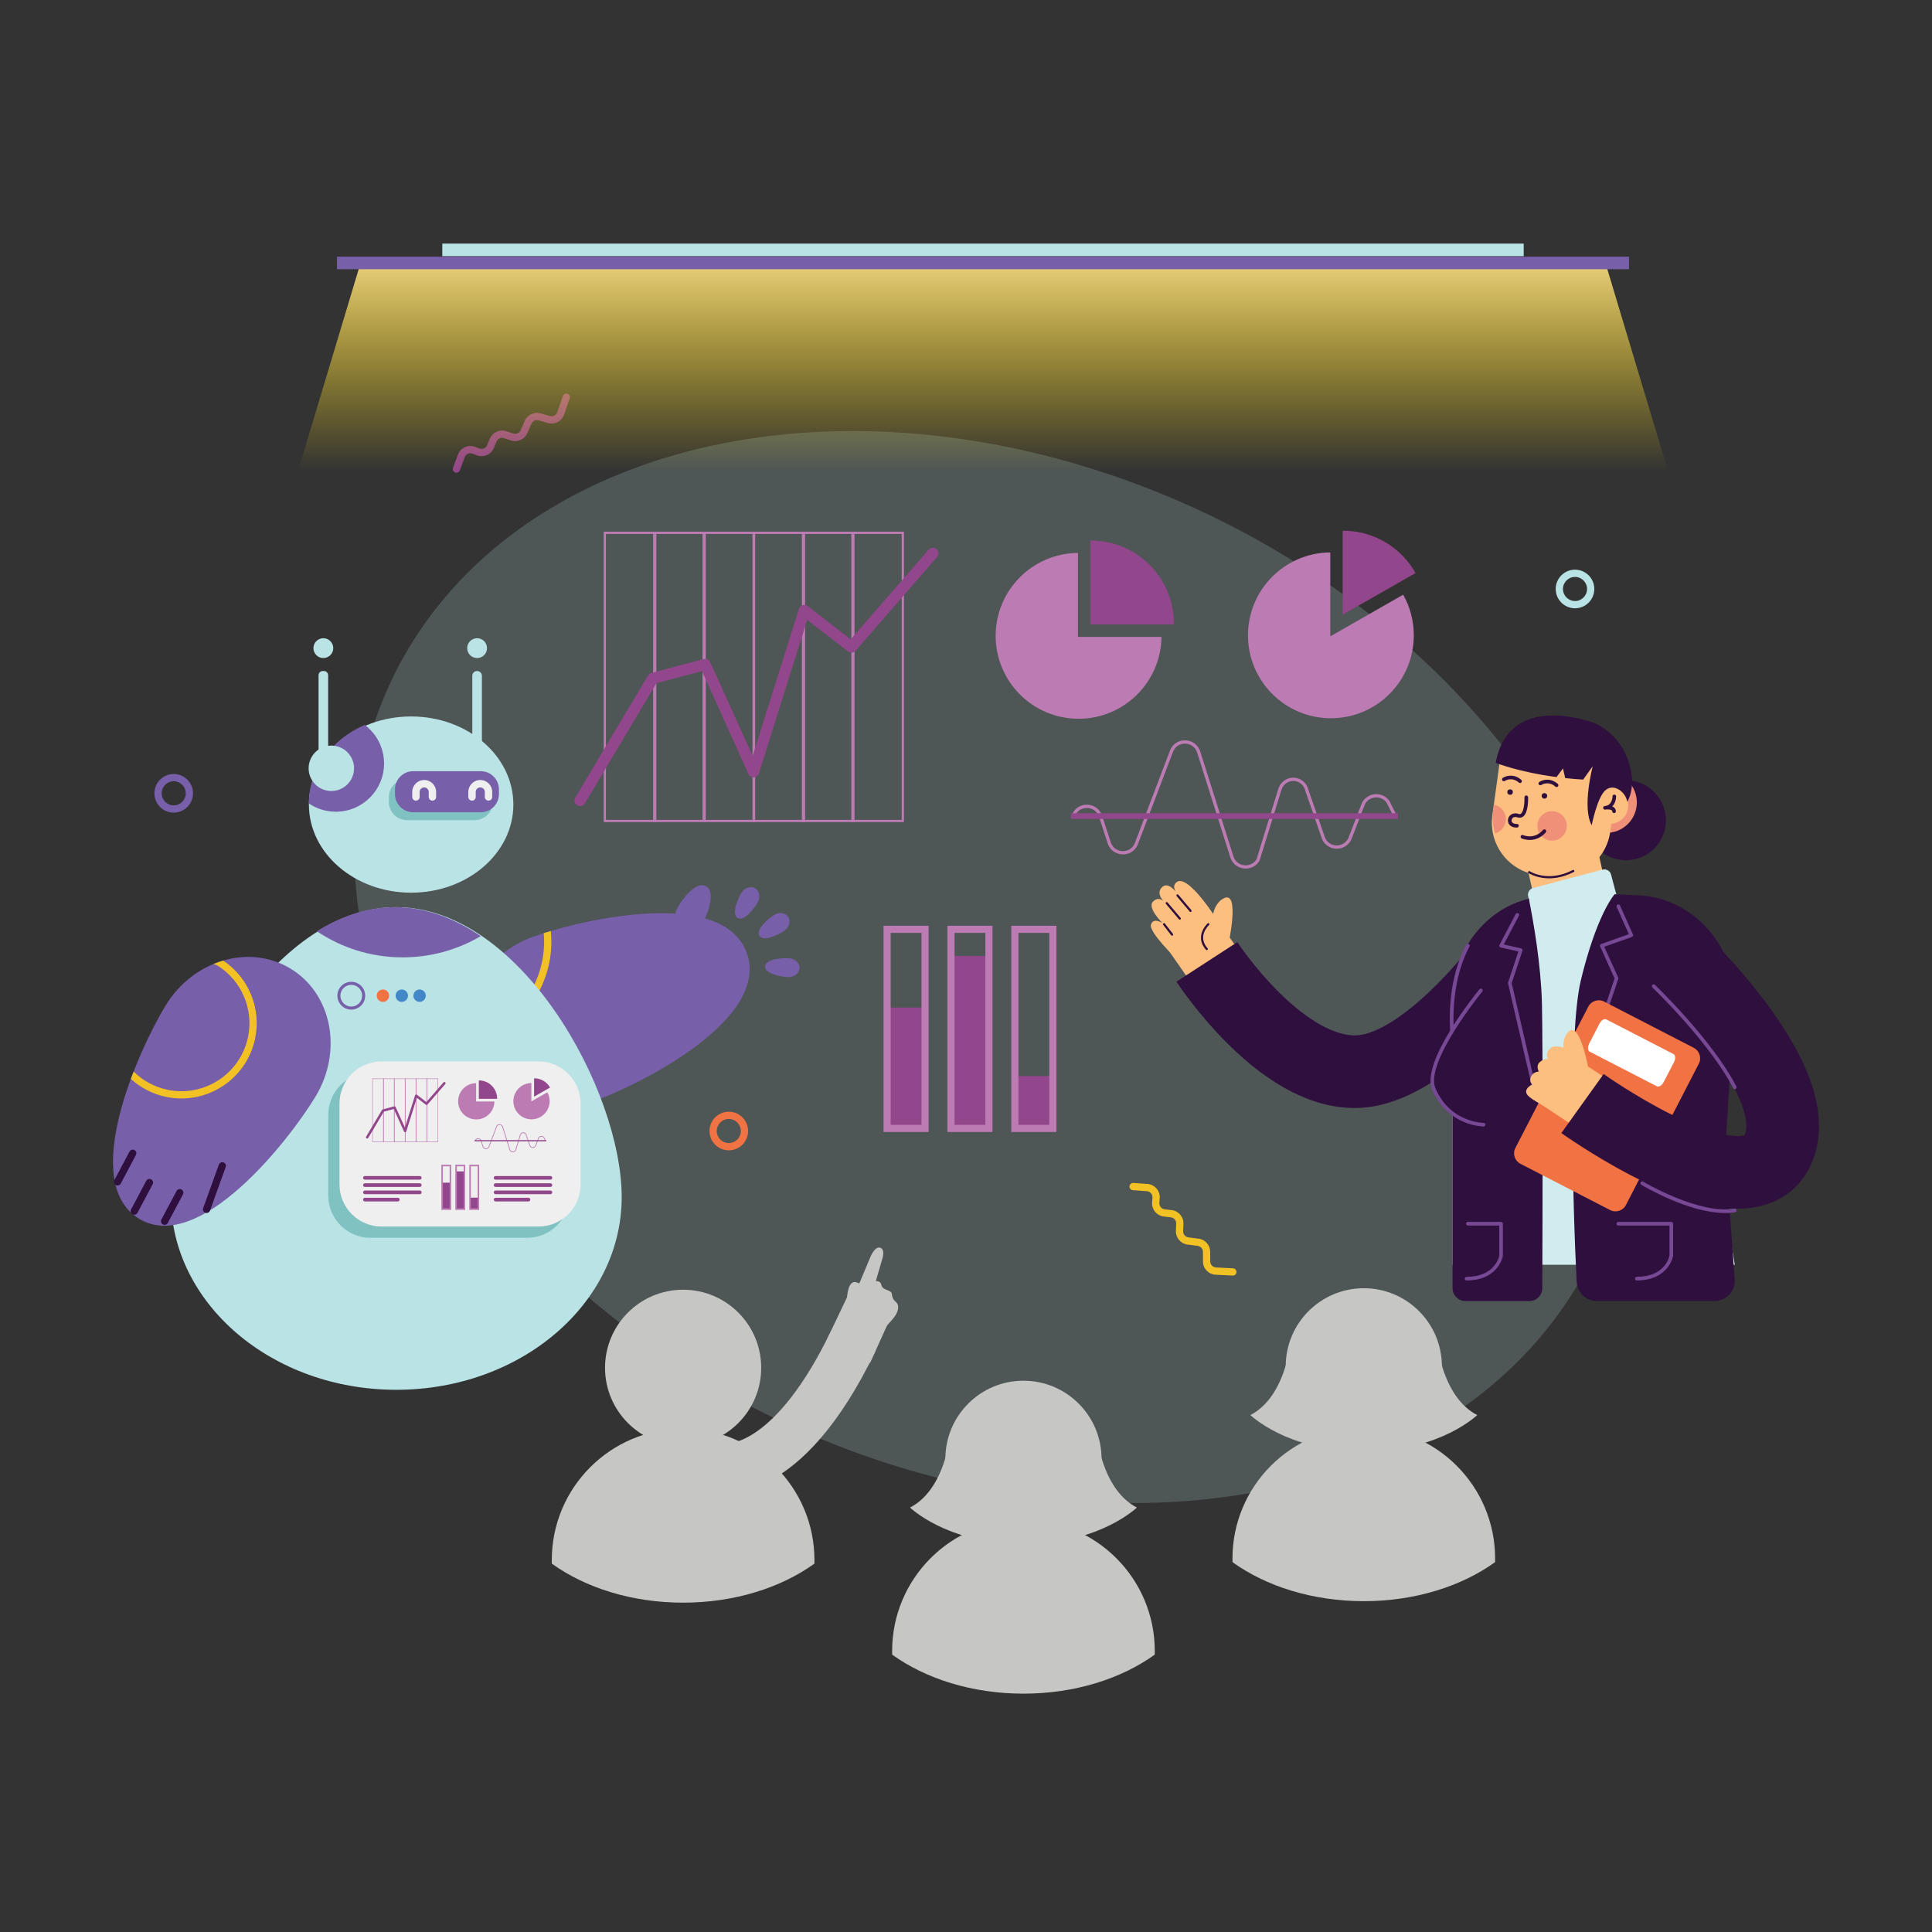 <?xml version="1.0" encoding="utf-8"?>
<svg xmlns="http://www.w3.org/2000/svg" enable-background="new 0 0 3000 3000" viewBox="0 0 3000 3000">
  <rect x="0" y="0" width="3000" height="3000" fill="#333333" stroke="none"/>
  <ellipse cx="1541.63" cy="1501.61" fill="#bae3e5" opacity=".2" rx="778.26" ry="1034.48" transform="rotate(-64.355 1541.674 1501.605)"/>
  <path d="M1758.69,1836.91c0.4-0.06,0.81-0.08,1.24-0.05l21.74,1.57c11.37,0.82,19.95,10.74,19.13,22.11l-0.53,7.31&#xD;&#xA;		c-0.36,5.06,3.3,9.46,8.34,10.02l10.67,1.19c10.75,1.19,18.83,10.6,18.37,21.41l-0.47,11.22c-0.2,4.84,3.41,9.11,8.21,9.72&#xD;&#xA;		l15.72,1.99c10.26,1.3,18.03,10.07,18.08,20.41l0.07,14.96c0.02,4.99,3.94,9.09,8.92,9.34l26.48,1.34c3.11,0.16,5.5,2.81,5.34,5.91&#xD;&#xA;		c-0.16,3.11-2.8,5.5-5.91,5.34l-26.48-1.34c-10.95-0.56-19.57-9.58-19.63-20.55l-0.07-14.96c-0.02-4.7-3.56-8.69-8.22-9.28&#xD;&#xA;		l-15.72-1.99c-10.57-1.34-18.5-10.73-18.06-21.37l0.47-11.22c0.2-4.92-3.46-9.19-8.36-9.74l-10.67-1.19&#xD;&#xA;		c-11.08-1.23-19.14-10.91-18.34-22.03l0.53-7.31c0.37-5.17-3.53-9.68-8.7-10.05l-21.74-1.57c-3.1-0.22-5.44-2.92-5.22-6.03&#xD;&#xA;		C1754.1,1839.4,1756.14,1837.29,1758.69,1836.91z" fill="#f2c225"/>
  <path d="M269.73,1261.84c-16.53,0-29.98-13.45-29.98-29.98c0-16.53,13.45-29.98,29.98-29.98&#xD;&#xA;		c16.53,0,29.98,13.45,29.98,29.98C299.71,1248.39,286.26,1261.84,269.73,1261.84z M269.73,1213.14c-10.32,0-18.71,8.39-18.71,18.71&#xD;&#xA;		c0,10.32,8.39,18.71,18.71,18.71c10.32,0,18.71-8.39,18.71-18.71C288.44,1221.54,280.05,1213.14,269.73,1213.14z" fill="#775fa9"/>
  <path d="M2445.67,944.55c-16.53,0-29.98-13.45-29.98-29.98c0-16.53,13.45-29.98,29.98-29.98s29.98,13.45,29.98,29.98&#xD;&#xA;		C2475.65,931.1,2462.2,944.55,2445.67,944.55z M2445.67,895.85c-10.32,0-18.71,8.39-18.71,18.71c0,10.32,8.39,18.71,18.71,18.71&#xD;&#xA;		c10.32,0,18.71-8.39,18.71-18.71C2464.38,904.25,2455.99,895.85,2445.67,895.85z" fill="#bae3e5"/>
  <path d="M703.14,727.66c0.06-0.4,0.15-0.8,0.3-1.2l7.59-20.43c3.97-10.69,15.89-16.15,26.58-12.18l6.87,2.55&#xD;&#xA;		c4.75,1.76,10-0.52,11.95-5.2l4.12-9.92c4.16-9.99,15.44-15.11,25.7-11.65l10.64,3.59c4.59,1.55,9.7-0.72,11.63-5.17l6.31-14.54&#xD;&#xA;		c4.12-9.48,14.71-14.49,24.65-11.65l14.38,4.12c4.79,1.37,9.83-1.24,11.47-5.95l8.7-25.05c1.02-2.94,4.23-4.5,7.17-3.48&#xD;&#xA;		c2.94,1.02,4.5,4.23,3.47,7.17l-8.7,25.05c-3.6,10.36-14.68,16.11-25.22,13.09l-14.38-4.12c-4.52-1.29-9.34,0.98-11.21,5.3&#xD;&#xA;		l-6.31,14.54c-4.24,9.78-15.48,14.76-25.57,11.36l-10.64-3.59c-4.66-1.57-9.8,0.75-11.68,5.3l-4.12,9.92&#xD;&#xA;		c-4.28,10.3-15.83,15.32-26.28,11.44l-6.87-2.55c-4.86-1.8-10.28,0.68-12.09,5.54l-7.59,20.43c-1.08,2.92-4.33,4.4-7.25,3.32&#xD;&#xA;		C704.24,732.77,702.78,730.22,703.14,727.66z" fill="#92468b"/>
  <path d="M1131.65,1786.22c-16.53,0-29.98-13.45-29.98-29.98c0-16.53,13.45-29.98,29.98-29.98s29.98,13.45,29.98,29.98&#xD;&#xA;		C1161.63,1772.77,1148.18,1786.22,1131.65,1786.22z M1131.65,1737.53c-10.32,0-18.71,8.39-18.71,18.71&#xD;&#xA;		c0,10.32,8.39,18.71,18.71,18.71s18.71-8.39,18.71-18.71C1150.36,1745.92,1141.97,1737.53,1131.65,1737.53z" fill="#f17243"/>
  <g>
    <linearGradient gradientUnits="userSpaceOnUse" id="a" x1="1526.4" x2="1526.4" y1="373.263" y2="731.902">
      <stop offset="0" stop-color="#f8e192"/>
      <stop offset=".075" stop-color="#fae086" stop-opacity=".925"/>
      <stop offset=".253" stop-color="#fddf69" stop-opacity=".747"/>
      <stop offset=".434" stop-color="#ffde4c" stop-opacity=".566"/>
      <stop offset=".617" stop-color="#ffde33" stop-opacity=".383"/>
      <stop offset=".804" stop-color="#ffde20" stop-opacity=".196"/>
      <stop offset="1" stop-color="#ffde17" stop-opacity="0"/>
    </linearGradient>
    <polygon fill="url(#a)" points="2618.81 827.07 433.99 827.07 558.88 411.54 2493.92 411.54"/>
    <rect fill="#bae3e5" height="19.48" width="1679.2" x="686.8" y="378.26"/>
    <rect fill="#775fa9" height="19.48" width="2006.27" x="523.26" y="398.55"/>
    <path d="M1694.04,839.36c-0.32,0-0.63,0.01-0.94,0.01v130.34h129.67c0.01-0.53,0.02-1.06,0.02-1.6&#xD;&#xA;			C1822.79,897.01,1765.15,839.36,1694.04,839.36z" fill="#92468b"/>
    <path d="M1673.87,988.94V858.6c-70.67,0.51-127.81,57.95-127.81,128.74c0,71.11,57.64,128.75,128.75,128.75&#xD;&#xA;			c70.57,0,127.88-56.78,128.73-127.16H1673.87z" fill="#bd7bb4"/>
    <g>
      <path d="M2085.83,824.13c-0.31,0-0.63,0.01-0.94,0.01v130.34l113.19-64.68&#xD;&#xA;			C2176.01,850.61,2134.02,824.13,2085.83,824.13z" fill="#92468b"/>
      <path d="M2065.66,988.13V857.79c-70.67,0.51-127.81,57.95-127.81,128.74c0,71.11,57.64,128.75,128.75,128.75&#xD;&#xA;			c71.11,0,128.75-57.64,128.75-128.75c0-22.92-6-44.44-16.5-63.09L2065.66,988.13z" fill="#bd7bb4"/>
    </g>
    <g>
      <path d="M1934.34,1348.74c-0.97,0-1.94-0.06-2.92-0.17c-9.85-1.12-17.88-7.67-20.95-17.1l-51.6-163.05&#xD;&#xA;			c-3.11-9.55-11.26-13.35-17.85-13.7c-6.58-0.36-15.06,2.52-19.2,11.65l-55.28,145.51l-0.03,0.07&#xD;&#xA;			c-4.33,9.64-13.58,15.27-24.13,14.7c-10.55-0.57-19.14-7.16-22.42-17.2l-13.41-41.1c-3.19-9.77-11.51-13.49-18.25-13.72&#xD;&#xA;			c-6.73-0.22-15.29,2.92-19.14,12.44l-4.71-1.9c3.98-9.85,13.42-15.98,24.03-15.62c10.62,0.36,19.61,7.13,22.9,17.23l13.41,41.1&#xD;&#xA;			c3.12,9.56,11.27,13.35,17.86,13.71c6.57,0.35,15.06-2.52,19.19-11.65l55.28-145.51l0.03-0.07c4.34-9.64,13.59-15.28,24.14-14.7&#xD;&#xA;			c10.56,0.57,19.15,7.17,22.42,17.23l51.6,163.05c2.44,7.49,8.83,12.71,16.68,13.6c7.75,0.88,15.07-2.67,19.16-9.28l33.84-109.38&#xD;&#xA;			c3.33-10.77,13.36-17.89,24.38-17.35c0.31,0.02,0.62,0.04,0.93,0.06c10.43,0.91,19.27,8.81,21.55,19.25l25.94,74.64&#xD;&#xA;			c3.33,6.95,10.17,11.28,17.89,11.31c0.02,0,0.05,0,0.07,0c7.7,0,14.55-4.29,17.91-11.22l20.85-54.15l0.04-0.09&#xD;&#xA;			c3.84-8.01,11.41-13.28,20.25-14.09c8.84-0.81,17.25,2.99,22.48,10.16l0.12,0.17l11.3,22.52l-4.54,2.28l-11.1-22.14&#xD;&#xA;			c-4.18-5.61-10.81-8.57-17.79-7.93c-7.01,0.64-13.02,4.81-16.09,11.14l-20.85,54.15l-0.04,0.09c-4.2,8.76-12.83,14.2-22.54,14.2&#xD;&#xA;			c-0.03,0-0.06,0-0.08,0c-9.74-0.03-18.38-5.53-22.53-14.34l-0.1-0.25l-26.09-75.06l-0.03-0.16c-1.77-8.35-8.78-14.68-17.05-15.4&#xD;&#xA;			c-0.25-0.02-0.5-0.04-0.75-0.05c-8.71-0.43-16.62,5.23-19.27,13.78l-34.02,109.98l-0.16,0.26&#xD;&#xA;			C1951.07,1344.26,1943.08,1348.74,1934.34,1348.74z" fill="#bd7bb4"/>
      <rect fill="#92468b" height="8.78" width="508.06" x="1662.85" y="1262.82"/>
    </g>
    <g>
      <rect fill="#92468b" height="187.65" width="58.96" x="1377.46" y="1564.54"/>
      <path d="M1441.96,1757.73h-70.03V1437.5h70.03V1757.73z M1383,1746.66h47.9v-298.09H1383V1746.66z" fill="#bd7bb4"/>
      <rect fill="#92468b" height="81.27" width="58.96" x="1575.87" y="1670.92"/>
      <path d="M1640.37,1757.73h-70.03V1437.5h70.03V1757.73z M1581.4,1746.66h47.9v-298.09h-47.9V1746.66z" fill="#bd7bb4"/>
      <g>
        <rect fill="#92468b" height="267.73" width="58.96" x="1476.67" y="1484.47"/>
        <path d="M1541.16,1757.73h-70.03V1437.5h70.03V1757.73z M1482.2,1746.66h47.9v-298.09h-47.9V1746.66z" fill="#bd7bb4"/>
      </g>
    </g>
    <g>
      <path d="M1019.16,1276.54h-81.73V825.63h81.73V1276.54z M940.91,1273.06h74.77V829.11h-74.77V1273.06z" fill="#bd7bb4"/>
      <path d="M1095.9,1276.54h-81.73V825.63h81.73V1276.54z M1017.65,1273.06h74.77V829.11h-74.77V1273.06z" fill="#bd7bb4"/>
      <path d="M1172.65,1276.54h-81.73V825.63h81.73V1276.54z M1094.4,1273.06h74.77V829.11h-74.77V1273.06z" fill="#bd7bb4"/>
      <path d="M1250.14,1276.54h-81.73V825.63h81.73V1276.54z M1171.9,1273.06h74.77V829.11h-74.77V1273.06z" fill="#bd7bb4"/>
      <path d="M1326.89,1276.54h-81.73V825.63h81.73V1276.54z M1248.64,1273.06h74.77V829.11h-74.77V1273.06z" fill="#bd7bb4"/>
      <path d="M1403.63,1276.54h-81.73V825.63h81.73V1276.54z M1325.38,1273.06h74.77V829.11h-74.77V1273.06z" fill="#bd7bb4"/>
      <path d="M900.79,1251.66c-1.52,0-3.05-0.4-4.45-1.23c-4.13-2.46-5.49-7.8-3.03-11.94l112.86-189.6&#xD;&#xA;			c1.16-1.96,3.05-3.38,5.25-3.96l81.26-21.57c4.11-1.09,8.42,0.95,10.17,4.83l65.84,145.73l71.88-228.53&#xD;&#xA;			c0.85-2.72,2.98-4.84,5.7-5.7c2.72-0.85,5.68-0.32,7.93,1.42l66.75,51.65l121.01-139.25c3.15-3.63,8.65-4.02,12.29-0.86&#xD;&#xA;			c3.63,3.15,4.02,8.66,0.86,12.29l-126.4,145.46c-3.03,3.49-8.25,4-11.9,1.18l-63.38-49.03l-74.97,238.37&#xD;&#xA;			c-1.08,3.45-4.18,5.86-7.79,6.08c-3.6,0.23-6.97-1.82-8.46-5.11l-72.2-159.81l-70.69,18.76L908.28,1247.4&#xD;&#xA;			C906.65,1250.14,903.76,1251.66,900.79,1251.66z" fill="#92468b"/>
    </g>
  </g>
  <g>
    <circle cx="1589.22" cy="2265.22" fill="#c6c6c5" r="121.25"/>
    <path d="M1589.22,2359.83c-112.63,0-203.93,91.3-203.93,203.93c0,1.86,0.03,3.71,0.08,5.55&#xD;&#xA;				c51.96,37.41,124.1,60.59,203.85,60.59s151.89-23.18,203.85-60.59c0.05-1.84,0.08-3.69,0.08-5.55&#xD;&#xA;				C1793.15,2451.14,1701.85,2359.83,1589.22,2359.83z" fill="#c6c6c5"/>
    <path d="M1705.11,2239.75c0,0,9.27,74.93,60.25,101.19c0,0-57.16,54.84-163.76,54.84&#xD;&#xA;					S1705.11,2239.75,1705.11,2239.75z" fill="#c6c6c5"/>
    <path d="M1473.33,2239.75c0,0-9.27,74.93-60.25,101.19c0,0,57.16,54.84,163.76,54.84&#xD;&#xA;					S1473.33,2239.75,1473.33,2239.75z" fill="#c6c6c5"/>
    <circle cx="1060.74" cy="2123.93" fill="#c6c6c5" r="121.25"/>
    <path d="M1060.74,2218.54c-112.63,0-203.93,91.3-203.93,203.93c0,1.86,0.03,3.71,0.08,5.55&#xD;&#xA;				c51.96,37.41,124.1,60.59,203.85,60.59s151.89-23.18,203.85-60.59c0.05-1.84,0.08-3.69,0.08-5.55&#xD;&#xA;				C1264.67,2309.84,1173.37,2218.54,1060.74,2218.54z" fill="#c6c6c5"/>
    <g>
      <circle cx="2117.7" cy="2121.61" fill="#c6c6c5" r="121.25"/>
      <path d="M2117.7,2216.22c-112.63,0-203.93,91.3-203.93,203.93c0,1.86,0.03,3.71,0.08,5.55&#xD;&#xA;				c51.96,37.41,124.1,60.59,203.85,60.59s151.89-23.18,203.85-60.59c0.05-1.84,0.08-3.69,0.08-5.55&#xD;&#xA;				C2321.63,2307.52,2230.33,2216.22,2117.7,2216.22z" fill="#c6c6c5"/>
      <path d="M2233.59,2096.14c0,0,9.27,74.93,60.25,101.19c0,0-57.16,54.84-163.76,54.84&#xD;&#xA;					C2023.49,2252.17,2233.59,2096.14,2233.59,2096.14z" fill="#c6c6c5"/>
      <path d="M2001.81,2096.14c0,0-9.27,74.93-60.25,101.19c0,0,57.16,54.84,163.76,54.84&#xD;&#xA;					C2211.92,2252.17,2001.81,2096.14,2001.81,2096.14z" fill="#c6c6c5"/>
    </g>
    <g>
      <polygon fill="#c6c6c5" points="1282.3 2083.63 1351.06 2116.37 1387.85 2035.06 1324.9 1994.14"/>
      <path d="M1346.69,2017.13c0,0-1.26-22.1-17.28-26.1c-20.1-5.01-13.74,57.01-13.74,57.01L1346.69,2017.13z" fill="#c6c6c5"/>
      <path d="M1323.86,2017.95l27.06-64.66c0,0,7.31-19.2,16.14-15.75c7.87,3.07,3.09,16.8,3.09,16.8l-17.29,59.48&#xD;&#xA;				C1352.86,2013.82,1330.52,2033.76,1323.86,2017.95z" fill="#c6c6c5"/>
      <path d="M1357,1989.7c0,0,9.88-2.85,11.62,5.68c1.84,9.01,15.59,6.81,16.31,14.11c1.29,13.14,9.26,10.44,9.66,19.33&#xD;&#xA;				c0.61,13.59-12.76,22.84-25.6,39.33l-32.46-45.07L1357,1989.7z" fill="#c6c6c5"/>
    </g>
    <path d="M1113.46,2315.96l15.85-74.09c-1.23-0.26-1.84-0.33-1.85-0.33c0.75,0.08,76.07,5.68,163.59-176.14&#xD;&#xA;			l68.27,32.86C1244.67,2336.45,1126.55,2318.76,1113.46,2315.96z" fill="#c6c6c5"/>
  </g>
  <g>
    <path d="M733.38,1190.05c0,4.12,3.34,7.46,7.46,7.46h0c4.12,0,7.46-3.34,7.46-7.46v-140.67&#xD;&#xA;			c0-4.12-3.34-7.46-7.46-7.46h0c-4.12,0-7.46,3.34-7.46,7.46" fill="#bae3e5"/>
    <circle cx="740.84" cy="1006.43" fill="#bae3e5" r="15.4"/>
    <path d="M827.16,1454.81c-77.86,28.17-120.24,108.33-94.66,179.06c25.58,70.72,109.44,105.22,187.3,77.06&#xD;&#xA;				s276.75-128.97,239.66-231.51C1122.69,1377.76,905.02,1426.64,827.16,1454.81z" fill="#775fa9"/>
    <path d="M729.04,1622.66c-0.95-3.66-1.73-7.34-2.33-11.03c54.49-12.97,99.98-55.39,113.93-113.48&#xD;&#xA;				c3.97-16.52,5.08-33.08,3.67-49.14c3.51-1.11,7.18-2.24,11-3.37c1.85,17.99,0.75,36.59-3.7,55.15&#xD;&#xA;				C836.6,1563.23,787.65,1608.81,729.04,1622.66z" fill="#f2c225"/>
    <path d="M1051.66,1410.22c-6.61,12.24-2.95,27.04,8.17,33.04s25.5,0.94,32.11-11.3&#xD;&#xA;				c6.61-12.24,20.26-47.14,4.14-55.84C1080.09,1367.48,1058.27,1397.97,1051.66,1410.22z" fill="#775fa9"/>
    <path d="M1217.37,1445.65c8.11-5.42,11.03-15.29,6.51-22.05c-4.51-6.75-14.75-7.83-22.86-2.41&#xD;&#xA;				c-8.11,5.42-28.17,22.36-21.62,32.15C1185.89,1463.05,1209.26,1451.07,1217.37,1445.65z" fill="#775fa9"/>
    <path d="M1176.2,1401.94c4.94-8.42,3.26-18.57-3.74-22.68c-7.01-4.11-16.69-0.62-21.63,7.8&#xD;&#xA;				c-4.94,8.42-15.61,32.4-5.45,38.36C1155.44,1431.32,1171.26,1410.35,1176.2,1401.94z" fill="#775fa9"/>
    <path d="M1223.04,1517.27c9.74,0.53,18-5.62,18.44-13.73c0.44-8.11-7.1-15.12-16.85-15.64&#xD;&#xA;				c-9.74-0.53-35.95,0.99-36.58,12.75C1187.41,1512.3,1213.29,1516.74,1223.04,1517.27z" fill="#775fa9"/>
    <path d="M265.34,1858.9c0,165.23,156.7,299.17,350.01,299.17s350.01-133.94,350.01-299.17&#xD;&#xA;			s-156.7-450.26-350.01-450.26S265.34,1693.67,265.34,1858.9z" fill="#bae3e5"/>
    <ellipse cx="638.41" cy="1249.33" fill="#bae3e5" rx="158.74" ry="136.83"/>
    <path d="M566.3,1125.58c18.24,13.66,30.05,35.44,30.05,59.98c0,41.35-33.52,74.88-74.88,74.88&#xD;&#xA;			c-15.48,0-29.86-4.7-41.8-12.74c0-0.06,0-0.13,0-0.19C479.67,1194.32,514.88,1148.22,566.3,1125.58z" fill="#775fa9"/>
    <path d="M632.1,1273.52h104.88c15.62,0,28.28-12.66,28.28-28.28v-7.2c0-15.62-12.66-28.28-28.28-28.28H632.1&#xD;&#xA;			c-15.62,0-28.28,12.66-28.28,28.28v7.2C603.81,1260.86,616.48,1273.52,632.1,1273.52z" fill="#80c1c1"/>
    <path d="M501.26,1197.51h1.68c3.66,0,6.62-2.96,6.62-6.62v-142.35c0-3.66-2.96-6.62-6.62-6.62h-1.68&#xD;&#xA;			c-3.66,0-6.62,2.96-6.62,6.62v142.35C494.64,1194.54,497.6,1197.51,501.26,1197.51z" fill="#bae3e5"/>
    <circle cx="514.5" cy="1193.01" fill="#bae3e5" r="35.27"/>
    <path d="M641.59,1261.27h104.88c15.62,0,28.28-12.66,28.28-28.28v-7.2c0-15.62-12.66-28.28-28.28-28.28H641.59&#xD;&#xA;			c-15.62,0-28.28,12.66-28.28,28.28v7.2C613.31,1248.61,625.97,1261.27,641.59,1261.27z" fill="#775fa9"/>
    <circle cx="502.1" cy="1006.43" fill="#bae3e5" r="15.4"/>
    <path d="M746.44,1453.62c-35.53,20.94-76.95,32.96-121.18,32.96c-49.37,0-95.23-14.98-133.32-40.61&#xD;&#xA;			c37.81-23.42,78.7-37.32,121.37-37.32C660.44,1408.64,705.4,1425.59,746.44,1453.62z" fill="#775fa9"/>
    <path d="M575.14,1922.01H818.7c36.12,0,65.39-29.28,65.39-65.39v-125.61c0-36.12-29.28-65.39-65.39-65.39H575.14&#xD;&#xA;				c-36.12,0-65.39,29.28-65.39,65.39v125.61C509.75,1892.73,539.02,1922.01,575.14,1922.01z" fill="#80c1c1"/>
    <path d="M592.56,1904.59h243.56c36.12,0,65.39-29.28,65.39-65.39v-125.61c0-36.12-29.28-65.39-65.39-65.39H592.56&#xD;&#xA;				c-36.12,0-65.39,29.28-65.39,65.39v125.61C527.16,1875.31,556.44,1904.59,592.56,1904.59z" fill="#f0efef"/>
    <path d="M743.75,1677.68c-0.07,0-0.14,0-0.21,0v28.53h28.39c0-0.12,0-0.23,0-0.35&#xD;&#xA;					C771.94,1690.3,759.32,1677.68,743.75,1677.68z" fill="#92468b"/>
    <path d="M739.34,1710.42v-28.53c-15.47,0.11-27.98,12.69-27.98,28.18c0,15.57,12.62,28.19,28.19,28.19&#xD;&#xA;					c15.45,0,27.99-12.43,28.18-27.84H739.34z" fill="#bd7bb4"/>
    <path d="M829.52,1674.34c-0.07,0-0.14,0-0.21,0v28.53l24.78-14.16C849.26,1680.14,840.07,1674.34,829.52,1674.34z" fill="#92468b"/>
    <path d="M825.11,1710.25v-28.53c-15.47,0.11-27.98,12.69-27.98,28.18c0,15.57,12.62,28.19,28.19,28.19&#xD;&#xA;					c15.57,0,28.19-12.62,28.19-28.19c0-5.02-1.31-9.73-3.61-13.81L825.11,1710.25z" fill="#bd7bb4"/>
    <path d="M796.36,1789.19c-0.21,0-0.42-0.01-0.64-0.04c-2.16-0.24-3.91-1.68-4.59-3.74l-11.3-35.69&#xD;&#xA;					c-0.68-2.09-2.46-2.92-3.91-3c-1.44-0.08-3.3,0.55-4.2,2.55l-12.1,31.85l-0.01,0.02c-0.95,2.11-2.97,3.34-5.28,3.22&#xD;&#xA;					c-2.31-0.12-4.19-1.57-4.91-3.77l-2.94-9c-0.7-2.14-2.52-2.95-3.99-3c-1.47-0.05-3.35,0.64-4.19,2.72l-1.03-0.42&#xD;&#xA;					c0.87-2.16,2.94-3.5,5.26-3.42c2.32,0.08,4.29,1.56,5.01,3.77l2.94,9c0.68,2.09,2.47,2.92,3.91,3c1.44,0.08,3.3-0.55,4.2-2.55&#xD;&#xA;					l12.1-31.85l0.01-0.02c0.95-2.11,2.98-3.35,5.29-3.22c2.31,0.13,4.19,1.57,4.91,3.77l11.3,35.69c0.53,1.64,1.93,2.78,3.65,2.98&#xD;&#xA;					c1.7,0.19,3.3-0.59,4.19-2.03l7.41-23.95c0.73-2.36,2.92-3.92,5.34-3.8c0.07,0,0.14,0.01,0.2,0.01c2.28,0.2,4.22,1.93,4.72,4.21&#xD;&#xA;					l5.68,16.34c0.73,1.52,2.23,2.47,3.92,2.48c0,0,0.01,0,0.01,0c1.69,0,3.19-0.94,3.92-2.46l4.56-11.85l0.01-0.02&#xD;&#xA;					c0.84-1.75,2.5-2.91,4.43-3.08c1.94-0.18,3.78,0.65,4.92,2.22l0.03,0.04l2.47,4.93l-0.99,0.5l-2.43-4.85&#xD;&#xA;					c-0.91-1.23-2.37-1.88-3.89-1.74c-1.54,0.14-2.85,1.05-3.52,2.44l-4.56,11.85l-0.01,0.02c-0.92,1.92-2.81,3.11-4.93,3.11&#xD;&#xA;					c-0.01,0-0.01,0-0.02,0c-2.13-0.01-4.02-1.21-4.93-3.14l-0.02-0.05l-5.71-16.43l-0.01-0.03c-0.39-1.83-1.92-3.21-3.73-3.37&#xD;&#xA;					c-0.05,0-0.11-0.01-0.16-0.01c-1.91-0.09-3.64,1.14-4.22,3.02l-7.45,24.08l-0.03,0.06&#xD;&#xA;					C800.02,1788.21,798.27,1789.19,796.36,1789.19z" fill="#bd7bb4"/>
    <rect fill="#92468b" height="1.92" width="111.22" x="736.92" y="1770.38"/>
    <rect fill="#92468b" height="41.08" width="12.91" x="686.52" y="1836.44"/>
    <path d="M700.64,1878.73h-15.33v-70.1h15.33V1878.73z M687.73,1876.3h10.49v-65.26h-10.49V1876.3z" fill="#bd7bb4"/>
    <rect fill="#92468b" height="17.79" width="12.91" x="729.96" y="1859.72"/>
    <path d="M744.08,1878.73h-15.33v-70.1h15.33V1878.73z M731.17,1876.3h10.49v-65.26h-10.49V1876.3z" fill="#bd7bb4"/>
    <g>
      <rect fill="#92468b" height="58.61" width="12.91" x="708.24" y="1818.91"/>
      <path d="M722.36,1878.73h-15.33v-70.1h15.33V1878.73z M709.45,1876.3h10.49v-65.26h-10.49V1876.3z" fill="#bd7bb4"/>
    </g>
    <g>
      <path d="M596,1773.39h-17.89v-98.71H596V1773.39z M578.87,1772.62h16.37v-97.19h-16.37V1772.62z" fill="#bd7bb4"/>
      <path d="M612.81,1773.39h-17.89v-98.71h17.89V1773.39z M595.68,1772.62h16.37v-97.19h-16.37V1772.62z" fill="#bd7bb4"/>
      <path d="M629.61,1773.39h-17.89v-98.71h17.89V1773.39z M612.48,1772.62h16.37v-97.19h-16.37V1772.62z" fill="#bd7bb4"/>
      <path d="M646.57,1773.39h-17.89v-98.71h17.89V1773.39z M629.44,1772.62h16.37v-97.19h-16.37V1772.62z" fill="#bd7bb4"/>
      <path d="M663.37,1773.39h-17.89v-98.71h17.89V1773.39z M646.24,1772.62h16.37v-97.19h-16.37V1772.62z" fill="#bd7bb4"/>
      <path d="M680.17,1773.39h-17.89v-98.71h17.89V1773.39z M663.04,1772.62h16.37v-97.19h-16.37V1772.62z" fill="#bd7bb4"/>
      <path d="M570.09,1767.94c-0.33,0-0.67-0.09-0.97-0.27c-0.9-0.54-1.2-1.71-0.66-2.61l24.71-41.51&#xD;&#xA;					c0.25-0.43,0.67-0.74,1.15-0.87l17.79-4.72c0.9-0.24,1.84,0.21,2.23,1.06l14.41,31.9l15.74-50.03c0.19-0.59,0.65-1.06,1.25-1.25&#xD;&#xA;					c0.6-0.19,1.24-0.07,1.74,0.31l14.61,11.31l26.49-30.49c0.69-0.79,1.89-0.88,2.69-0.19c0.79,0.69,0.88,1.89,0.19,2.69&#xD;&#xA;					l-27.67,31.84c-0.66,0.76-1.81,0.88-2.61,0.26l-13.87-10.73l-16.41,52.19c-0.24,0.75-0.92,1.28-1.7,1.33&#xD;&#xA;					c-0.79,0.05-1.53-0.4-1.85-1.12l-15.81-34.98l-15.48,4.11l-24.31,40.84C571.37,1767.61,570.74,1767.94,570.09,1767.94z" fill="#92468b"/>
    </g>
    <g>
      <path d="M651.83,1831.77h-85.22c-1.56,0-2.82-1.26-2.82-2.82s1.26-2.82,2.82-2.82h85.22c1.56,0,2.82,1.26,2.82,2.82&#xD;&#xA;					S653.39,1831.77,651.83,1831.77z" fill="#92468b"/>
      <path d="M651.83,1843.04h-85.22c-1.56,0-2.82-1.26-2.82-2.82c0-1.56,1.26-2.82,2.82-2.82h85.22&#xD;&#xA;					c1.56,0,2.82,1.26,2.82,2.82C654.65,1841.78,653.39,1843.04,651.83,1843.04z" fill="#92468b"/>
      <path d="M651.83,1854.31h-85.22c-1.56,0-2.82-1.26-2.82-2.82s1.26-2.82,2.82-2.82h85.22c1.56,0,2.82,1.26,2.82,2.82&#xD;&#xA;					S653.39,1854.31,651.83,1854.31z" fill="#92468b"/>
      <path d="M617.74,1865.58h-51.13c-1.56,0-2.82-1.26-2.82-2.82s1.26-2.82,2.82-2.82h51.13c1.56,0,2.82,1.26,2.82,2.82&#xD;&#xA;					S619.3,1865.58,617.74,1865.58z" fill="#92468b"/>
    </g>
    <g>
      <path d="M854.73,1831.77h-85.22c-1.56,0-2.82-1.26-2.82-2.82s1.26-2.82,2.82-2.82h85.22c1.56,0,2.82,1.26,2.82,2.82&#xD;&#xA;					S856.29,1831.77,854.73,1831.77z" fill="#92468b"/>
      <path d="M854.73,1843.04h-85.22c-1.56,0-2.82-1.26-2.82-2.82c0-1.56,1.26-2.82,2.82-2.82h85.22&#xD;&#xA;					c1.56,0,2.82,1.26,2.82,2.82C857.55,1841.78,856.29,1843.04,854.73,1843.04z" fill="#92468b"/>
      <path d="M854.73,1854.31h-85.22c-1.56,0-2.82-1.26-2.82-2.82s1.26-2.82,2.82-2.82h85.22c1.56,0,2.82,1.26,2.82,2.82&#xD;&#xA;					S856.29,1854.31,854.73,1854.31z" fill="#92468b"/>
      <path d="M820.64,1865.58h-51.13c-1.56,0-2.82-1.26-2.82-2.82s1.26-2.82,2.82-2.82h51.13c1.56,0,2.82,1.26,2.82,2.82&#xD;&#xA;					S822.2,1865.58,820.64,1865.58z" fill="#92468b"/>
    </g>
    <g>
      <path d="M523.88,1546.11c0-11.91,9.69-21.6,21.6-21.6c11.91,0,21.6,9.69,21.6,21.6c0,11.91-9.69,21.6-21.6,21.6&#xD;&#xA;				C533.57,1567.7,523.88,1558.01,523.88,1546.11z M528.59,1546.11c0,9.31,7.57,16.88,16.88,16.88c9.31,0,16.88-7.57,16.88-16.88&#xD;&#xA;				c0-9.31-7.57-16.89-16.88-16.89C536.17,1529.22,528.59,1536.8,528.59,1546.11z" fill="#775fa9"/>
      <circle cx="594.59" cy="1546.11" fill="#f17243" r="9.62"/>
      <circle cx="623.87" cy="1546.11" fill="#4287c7" r="9.62"/>
      <circle cx="651.55" cy="1546.11" fill="#4287c7" r="9.62"/>
    </g>
    <g>
      <path d="M489.92,1702.78c42.87-70.84,25.46-159.83-38.88-198.77c-64.34-38.94-151.26-13.08-194.13,57.75&#xD;&#xA;				c-42.87,70.84-134.24,274.23-40.96,330.69C308.44,1948.42,447.05,1773.62,489.92,1702.78z" fill="#775fa9"/>
      <path d="M257.09,1703.07c-20.17-4.35-38.76-13.94-53.92-27.74c1.36-3.7,2.76-7.38,4.17-11.03&#xD;&#xA;				c0.21,0.12,0.42,0.26,0.64,0.38l0.65,0.36l0.54,0.51c13.98,13.25,31.37,22.42,50.3,26.5c56.9,12.29,113.19-24.01,125.48-80.91&#xD;&#xA;				c9.45-43.78-9.78-88.8-47.88-112.23c-1.76-0.63-3.63-1.32-5.57-2.04c4.93-2.05,9.93-3.82,15-5.3&#xD;&#xA;				c39.82,26.49,59.64,74.87,49.47,121.95C382.36,1676.49,320.06,1716.67,257.09,1703.07z" fill="#f2c225"/>
    </g>
    <path d="M320.79,1883.55c-0.63,0-1.28-0.11-1.91-0.33c-2.93-1.05-4.45-4.28-3.39-7.21l24.35-67.63&#xD;&#xA;			c1.05-2.93,4.28-4.45,7.21-3.39c2.93,1.05,4.45,4.28,3.39,7.21l-24.35,67.63C325.27,1882.12,323.1,1883.55,320.79,1883.55z" fill="#2e0f3e"/>
    <path d="M255.59,1901.95c-0.89,0-1.79-0.21-2.64-0.66c-2.75-1.46-3.8-4.87-2.34-7.62l23.54-44.37&#xD;&#xA;			c1.46-2.75,4.87-3.8,7.62-2.34c2.75,1.46,3.8,4.87,2.34,7.62l-23.54,44.37C259.56,1900.86,257.61,1901.95,255.59,1901.95z" fill="#2e0f3e"/>
    <path d="M208.51,1886.26c-0.89,0-1.79-0.21-2.64-0.66c-2.75-1.46-3.8-4.87-2.34-7.62l23.54-44.37&#xD;&#xA;			c1.46-2.75,4.87-3.8,7.62-2.34c2.75,1.46,3.8,4.87,2.34,7.62l-23.54,44.37C212.49,1885.17,210.53,1886.26,208.51,1886.26z" fill="#2e0f3e"/>
    <path d="M182.54,1840.81c-0.89,0-1.79-0.21-2.64-0.66c-2.75-1.46-3.8-4.87-2.34-7.62l23.54-44.37&#xD;&#xA;			c1.46-2.75,4.87-3.8,7.62-2.34c2.75,1.46,3.8,4.87,2.34,7.62l-23.54,44.37C186.51,1839.72,184.56,1840.81,182.54,1840.81z" fill="#2e0f3e"/>
    <path d="M671.47,1243.23c-3.17,0-5.75-2.57-5.75-5.75v-7.76c0-3.89-3.16-7.05-7.05-7.05s-7.05,3.16-7.05,7.05v7.76&#xD;&#xA;			c0,3.17-2.57,5.75-5.75,5.75c-3.17,0-5.75-2.57-5.75-5.75v-7.76c0-10.23,8.32-18.54,18.54-18.54s18.54,8.32,18.54,18.54v7.76&#xD;&#xA;			C677.22,1240.65,674.64,1243.23,671.47,1243.23z" fill="#f0efef"/>
    <path d="M758.55,1243.23c-3.17,0-5.75-2.57-5.75-5.75v-7.76c0-3.89-3.16-7.05-7.05-7.05s-7.05,3.16-7.05,7.05v7.76&#xD;&#xA;			c0,3.17-2.57,5.75-5.75,5.75c-3.17,0-5.75-2.57-5.75-5.75v-7.76c0-10.23,8.32-18.54,18.54-18.54s18.54,8.32,18.54,18.54v7.76&#xD;&#xA;			C764.29,1240.65,761.72,1243.23,758.55,1243.23z" fill="#f0efef"/>
  </g>
  <g>
    <rect fill="#fcbf7f" height="116.18" transform="rotate(-34.855 1880.265 1492.219)" width="89.28" x="1835.74" y="1434.16"/>
    <path d="M1827.52,1489.53c0,0-43.83-41.72-40.32-53.73c3.5-12.01,18.11-2.4,18.11-2.4s-24.72-23.66-14.79-33.55&#xD;&#xA;				s18.5,1.95,18.5,1.95s-15.44-13.65-4.84-23.99c10.6-10.35,23.38,9.43,23.38,9.43s-8.98-10.12-1.02-17.09&#xD;&#xA;				c17.91-15.69,65.98,62.22,65.98,62.22L1827.52,1489.53z" fill="#fcbf7f"/>
    <path d="M1882.26,1427.95c0,0,1.26-25.76,19-33.51c24.03-10.49,6.55,70.19,6.55,70.19L1882.26,1427.95z" fill="#fcbf7f"/>
    <line fill="#fff" x1="1848.68" x2="1828.39" y1="1414.38" y2="1390.42"/>
    <path d="M1848.68,1416.07c-0.48,0-0.96-0.2-1.29-0.6l-20.29-23.96c-0.6-0.71-0.52-1.78,0.2-2.38&#xD;&#xA;					c0.72-0.6,1.78-0.51,2.38,0.2l20.29,23.96c0.6,0.71,0.52,1.78-0.2,2.38C1849.46,1415.94,1849.07,1416.07,1848.68,1416.07z" fill="#2e0f3e"/>
    <line fill="#fff" x1="1831.98" x2="1811.69" y1="1426.36" y2="1402.4"/>
    <path d="M1831.98,1428.05c-0.48,0-0.96-0.2-1.29-0.6l-20.29-23.96c-0.6-0.71-0.52-1.78,0.2-2.38&#xD;&#xA;					c0.71-0.6,1.78-0.52,2.38,0.2l20.29,23.96c0.6,0.71,0.52,1.78-0.2,2.38C1832.75,1427.92,1832.36,1428.05,1831.98,1428.05z" fill="#2e0f3e"/>
    <line fill="#fff" x1="1819.97" x2="1807.53" y1="1451.21" y2="1435.12"/>
    <path d="M1819.97,1452.9c-0.51,0-1.01-0.23-1.34-0.66l-12.44-16.09c-0.57-0.74-0.44-1.8,0.3-2.37&#xD;&#xA;					c0.74-0.57,1.8-0.43,2.37,0.3l12.44,16.09c0.57,0.74,0.44,1.8-0.3,2.37C1820.7,1452.79,1820.33,1452.9,1819.97,1452.9z" fill="#2e0f3e"/>
    <path d="M1873.87,1475.36c-0.47,0-0.94-0.19-1.27-0.57c-18.74-21.3,2.36-40.73,2.57-40.92&#xD;&#xA;				c0.69-0.62,1.76-0.57,2.39,0.12c0.62,0.69,0.57,1.76-0.12,2.39c-0.78,0.7-18.81,17.41-2.3,36.18c0.62,0.7,0.55,1.77-0.15,2.39&#xD;&#xA;				C1874.66,1475.22,1874.27,1475.36,1873.87,1475.36z" fill="#2e0f3e"/>
    <path d="M2103.56,1720.46c-64.31,0-130.84-33.78-197.84-100.46c-46.92-46.7-77.64-93.7-78.93-95.68l94.53-61.4&#xD;&#xA;			c0.22,0.33,26.44,40.2,65.25,78.52c44.19,43.62,86.44,67.13,118.89,66.28c32.71-0.88,81.92-33.18,135.01-88.61&#xD;&#xA;			c24.51-25.59,45.42-51.42,59.75-70.19c11.91-15.6,33.9-19.2,50.17-8.24l63.87,43.03c-1.54,2.29-38.38,56.75-91.18,112.12&#xD;&#xA;			c-77.15,80.9-149.34,122.81-214.57,124.57C2106.86,1720.44,2105.21,1720.46,2103.56,1720.46z" fill="#2e0f3e"/>
    <path d="M2693.77,1963.89h-438.26v-412.53c0-86.06,69.77-155.83,155.83-155.83h126.61&#xD;&#xA;			c86.06,0,155.83,69.77,155.83,155.83L2668,1806.92L2693.77,1963.89z" fill="#d0ecee"/>
    <path d="M2446.15,1436.95L2446.15,1436.95c-30.76,5.07-59.81-15.75-64.88-46.51l-17.82-80.08&#xD;&#xA;			c-5.07-30.76,15.75-59.8,46.51-64.88h0c30.76-5.07,59.8,15.75,64.88,46.51l17.82,80.08&#xD;&#xA;			C2497.73,1402.83,2476.91,1431.88,2446.15,1436.95z" fill="#fcbf7f"/>
    <path d="M2509.71,1430.68l-107.79,28.52c-5.77,1.53-11.68-1.91-13.2-7.68l-15.73-59.45&#xD;&#xA;			c-1.53-5.77,1.91-11.68,7.68-13.2l107.79-28.52c5.77-1.53,11.68,1.91,13.2,7.68l15.73,59.45&#xD;&#xA;			C2518.92,1423.25,2515.48,1429.16,2509.71,1430.68z" fill="#d0ecee"/>
    <path d="M2693.77,1551.36c0-86.06-69.76-161.2-155.82-161.2l-30.84-1.62c-15.64,19.7-35.81,64.79-52.51,134.29&#xD;&#xA;					c-19.15,79.71-12.71,346.22-6.33,467.67c0.88,16.68,14.66,29.75,31.36,29.75h182.73c17.34,0,31.4-14.06,31.4-31.4L2678.96,1785&#xD;&#xA;					L2693.77,1551.36z" fill="#2e0f3e"/>
    <path d="M2394.29,1558.16c-1.53-60.49-12.93-125.7-20.29-162.62c-68.63,16.3-118.49,82.21-118.49,155.83v448.75&#xD;&#xA;			c0,11.12,9.02,20.14,20.14,20.14h99.07c11.09,0,20.09-8.95,20.14-20.04C2395.38,1884.39,2395.89,1621.49,2394.29,1558.16z" fill="#2e0f3e"/>
    <circle cx="2524.76" cy="1273.7" fill="#2e0f3e" r="62.09"/>
    <circle cx="2494.32" cy="1245.97" fill="#f19078" r="47.34"/>
    <path d="M2407.98,1361.48l-20.66-2.84c-44.84-6.17-76.19-47.53-70.02-92.38l10.51-76.37&#xD;&#xA;				c6.17-44.84,47.53-76.19,92.38-70.02l20.66,2.84c44.84,6.17,76.19,47.53,70.02,92.38l-10.51,76.37&#xD;&#xA;				C2494.18,1336.31,2452.82,1367.66,2407.98,1361.48z" fill="#fcbf7f"/>
    <path d="M2352.63,1284.92c-4.84-0.54-8.47-2.82-10.17-6.48c-1.77-3.81-0.99-8.55,1.93-11.79&#xD;&#xA;				c3.22-3.58,8.3-4.64,13.58-2.84c2,0.68,3.06,0.18,3.75-0.34c4.53-3.36,5.76-17.32,5.47-25.33c-0.05-1.55,1.16-2.86,2.71-2.92&#xD;&#xA;				c1.56-0.06,2.86,1.16,2.92,2.71c0.09,2.42,0.62,23.84-7.74,30.06c-1.77,1.31-4.75,2.58-8.94,1.15c-3.17-1.08-5.85-0.63-7.57,1.28&#xD;&#xA;				c-1.43,1.59-1.83,3.86-1,5.65c1.05,2.26,3.84,3.45,7.86,3.32c1.56-0.04,2.85,1.18,2.9,2.73c0.05,1.56-1.18,2.85-2.73,2.9&#xD;&#xA;				C2354.57,1285.06,2353.58,1285.02,2352.63,1284.92z" fill="#2e0f3e"/>
    <circle cx="2344.87" cy="1229.93" fill="#2e0f3e" r="4.28"/>
    <circle cx="2398.16" cy="1235.83" fill="#2e0f3e" r="4.28"/>
    <path d="M2360.08,1215.87c-0.55-0.06-1.09-0.28-1.54-0.67c-11.04-9.61-21.42-2.88-21.85-2.59&#xD;&#xA;				c-1.29,0.86-3.04,0.52-3.91-0.77c-0.87-1.29-0.54-3.03,0.74-3.9c4.9-3.34,17.2-7.01,28.71,3c1.17,1.02,1.3,2.8,0.28,3.98&#xD;&#xA;				C2361.89,1215.65,2360.97,1215.97,2360.08,1215.87z" fill="#2e0f3e"/>
    <path d="M2416.77,1222.15c-0.55-0.06-1.09-0.28-1.54-0.67c-11.04-9.6-21.41-2.88-21.85-2.59&#xD;&#xA;				c-1.29,0.86-3.04,0.52-3.91-0.77c-0.87-1.29-0.54-3.03,0.74-3.9c4.9-3.34,17.21-7.01,28.71,3c1.17,1.02,1.3,2.8,0.28,3.98&#xD;&#xA;				C2418.58,1221.93,2417.66,1222.25,2416.77,1222.15z" fill="#2e0f3e"/>
    <circle cx="2410.04" cy="1282.49" fill="#f19078" r="22.9"/>
    <path d="M2336.39,1281.15c5.05-11.6-0.26-25.09-11.86-30.14c-1.62-0.7-3.27-1.19-4.94-1.5l-0.88,6.42&#xD;&#xA;				c-1.82,13.2-0.73,26.12,2.74,38.15C2327.9,1292.31,2333.52,1287.75,2336.39,1281.15z" fill="#f19078"/>
    <path d="M2371.54,1304.05c-5.18-0.57-8.64-2.11-8.73-2.15c-1.41-0.65-2.04-2.32-1.39-3.74&#xD;&#xA;				c0.65-1.41,2.31-2.04,3.73-1.39c0.72,0.32,17.31,7.53,30.89-8.02c1.02-1.17,2.8-1.29,3.98-0.27c1.17,1.02,1.29,2.8,0.27,3.98&#xD;&#xA;				C2390.52,1303.65,2379.17,1304.9,2371.54,1304.05z" fill="#2e0f3e"/>
    <circle cx="2499.94" cy="1250.86" fill="#fcbf7f" r="28.36"/>
    <path d="M2505.99,1262.53c-1.37-0.15-2.46-1.29-2.5-2.71c-0.02-0.69-0.24-1.16-0.72-1.56&#xD;&#xA;					c-1.71-1.41-5.77-1.52-8.51-1.31c-0.6,0.1-1.22,0.17-1.87,0.21c-1.51,0.1-2.82-1-2.99-2.49s0.86-2.86,2.35-3.1&#xD;&#xA;					c0.23-0.04,0.88-0.13,1.79-0.22c10.09-1.82,10.32-14.19,10.33-14.75c0.02-1.56,1.29-2.81,2.84-2.79&#xD;&#xA;					c1.56,0.01,2.81,1.29,2.79,2.85c-0.04,4.26-1.54,11.03-6.07,15.62c1.07,0.39,2.06,0.92,2.91,1.62c1.74,1.43,2.7,3.41,2.77,5.73&#xD;&#xA;					c0.05,1.56-1.17,2.86-2.73,2.91C2506.26,1262.55,2506.13,1262.54,2505.99,1262.53z" fill="#2e0f3e"/>
    <path d="M2397.81,1363.43c-15.03-1.67-24.09-7.63-24.25-7.74c-0.77-0.52-0.98-1.58-0.45-2.35s1.57-0.97,2.35-0.45&#xD;&#xA;				l0,0c0.28,0.19,27.82,18.19,66.76-1.9c0.83-0.43,1.85-0.1,2.28,0.73c0.43,0.83,0.1,1.85-0.73,2.28&#xD;&#xA;				C2425.64,1363.34,2409.82,1364.76,2397.81,1363.43z" fill="#2e0f3e"/>
    <path d="M2527.6,1179.15c-15.42-42.2-51.13-56-51.13-56s-132.83-52.75-153.93,61.41c0,0,35.35,14.28,94.45,22.06&#xD;&#xA;				l9.98-13.4l3.46,15.01c8.86,0.95,18.18,1.74,27.92,2.31l14.88-20.83c0,0-17.04,64.12-1.62,91.71c0,0,8.66-44.1,21.64-54.65&#xD;&#xA;				s30.84,2.71,33.55,18.13C2526.78,1244.89,2543.02,1221.35,2527.6,1179.15z" fill="#2e0f3e"/>
    <path d="M2255.5,1614.11c-1.44,0-2.67-1.1-2.8-2.56c-8.48-90.73,22.92-142.39,24.26-144.55&#xD;&#xA;			c0.82-1.32,2.56-1.72,3.88-0.9c1.32,0.82,1.73,2.56,0.91,3.88c-0.32,0.51-31.72,52.35-23.43,141.05c0.14,1.55-0.99,2.92-2.54,3.07&#xD;&#xA;			C2255.68,1614.11,2255.59,1614.11,2255.5,1614.11z" fill="#774894"/>
    <path d="M2384.45,1701.96c-1.28,0-2.44-0.88-2.74-2.18l-40.04-172.66c-0.12-0.51-0.09-1.03,0.07-1.53l16.02-48.17&#xD;&#xA;			l-27.54-6.17c-0.86-0.19-1.57-0.77-1.94-1.57c-0.37-0.8-0.34-1.72,0.06-2.49l25.22-47.93c0.73-1.38,2.43-1.91,3.81-1.18&#xD;&#xA;			c1.38,0.72,1.91,2.43,1.18,3.81l-23.51,44.67l26.98,6.05c0.78,0.17,1.44,0.67,1.84,1.36c0.39,0.69,0.47,1.52,0.22,2.28&#xD;&#xA;			l-16.75,50.38l39.86,171.89c0.35,1.52-0.59,3.03-2.11,3.38C2384.88,1701.94,2384.67,1701.96,2384.45,1701.96z" fill="#774894"/>
    <path d="M2457.3,1678.73c-0.3,0-0.6-0.05-0.9-0.15c-1.48-0.5-2.27-2.1-1.77-3.57l52.52-155.68l-22.44-49.67&#xD;&#xA;			c-0.32-0.72-0.33-1.54-0.02-2.26c0.31-0.72,0.91-1.29,1.65-1.55l42.93-15.25l-18.88-42.26c-0.64-1.42,0-3.09,1.42-3.72&#xD;&#xA;			c1.42-0.63,3.09,0,3.72,1.42l20.12,45.04c0.32,0.72,0.33,1.54,0.02,2.26c-0.31,0.72-0.91,1.28-1.65,1.55l-42.91,15.25l21.64,47.89&#xD;&#xA;			c0.29,0.65,0.33,1.39,0.1,2.06l-52.88,156.73C2459.57,1677.99,2458.47,1678.73,2457.3,1678.73z" fill="#774894"/>
    <path d="M2541.59,1988.26c-1.56,0-2.82-1.26-2.82-2.82s1.26-2.82,2.82-2.82c42.98,0,50.12-29.63,50.75-32.75v-46.83&#xD;&#xA;			h-79.39c-1.56,0-2.82-1.26-2.82-2.82s1.26-2.82,2.82-2.82h82.21c1.56,0,2.82,1.26,2.82,2.82v49.91c0,0.16-0.01,0.32-0.04,0.48&#xD;&#xA;			C2597.87,1950.99,2590.88,1988.26,2541.59,1988.26z" fill="#774894"/>
    <path d="M2277.28,1988.26c-1.56,0-2.82-1.26-2.82-2.82s1.26-2.82,2.82-2.82c42.98,0,50.12-29.63,50.75-32.75v-46.83&#xD;&#xA;			h-48.68c-1.56,0-2.82-1.26-2.82-2.82s1.26-2.82,2.82-2.82h51.49c1.56,0,2.82,1.26,2.82,2.82v49.91c0,0.16-0.01,0.32-0.04,0.48&#xD;&#xA;			C2333.56,1950.99,2326.56,1988.26,2277.28,1988.26z" fill="#774894"/>
    <g>
      <path d="M2500.11,1878.95l-139.16-71.79c-8.98-4.63-12.5-15.67-7.87-24.64l113.18-219.39&#xD;&#xA;				c4.63-8.98,15.67-12.5,24.64-7.87l139.16,71.79c8.98,4.63,12.5,15.67,7.87,24.64l-113.18,219.39&#xD;&#xA;				C2520.13,1880.06,2509.09,1883.59,2500.11,1878.95z" fill="#f17243"/>
      <path d="M2598.68,1636.79c3.1,1.6,3.39,7.21,0.65,12.52l-15.89,30.81c-2.74,5.32-7.48,8.33-10.58,6.73&#xD;&#xA;				l-104.51-53.91c-3.1-1.6-3.39-7.21-0.65-12.52l15.89-30.81c2.74-5.32,7.48-8.33,10.58-6.73" fill="#fff"/>
    </g>
    <g>
      <rect fill="#fcbf7f" height="116.18" transform="rotate(-56.613 2452.081 1700.65)" width="89.28" x="2407.64" y="1642.62"/>
      <path d="M2430.19,1640.29c0,0-8.38-24.39,5.22-38.16c18.43-18.65,32.1,62.76,32.1,62.76L2430.19,1640.29z" fill="#fcbf7f"/>
      <path d="M2399.78,1717.92c0,0-26.74-11.9-29.61-20.53c-2.7-8.12,9.22-13.4,9.22-13.4s-6.65-5.02-0.92-14.24&#xD;&#xA;				c3.27-5.26,11.07-6.05,11.07-6.05s-5.02-7.98,0.97-14.05c5.99-6.07,13.41-5.35,13.41-5.35s-5.97-7.81,3.37-16.59&#xD;&#xA;				c9.34-8.79,37.22,5.67,37.22,5.67S2470.45,1712.61,2399.78,1717.92z" fill="#fcbf7f"/>
    </g>
    <path d="M2698.64,1876.8c-45.15,0-100.52-17.41-167.86-52.63c-58.08-30.38-104.37-63.41-106.31-64.8l65.65-91.64&#xD;&#xA;			c0.45,0.32,48.09,34.23,103.62,62.03c30.66,15.35,57.38,25.74,79.42,30.88c24.32,5.67,33.88,2.82,35.72,2.11&#xD;&#xA;			c0.12-0.2,0.29-0.51,0.49-0.94c8.03-17.32-2.4-63.97-58.27-138.43c-44.4-59.17-94.96-106.23-95.46-106.7l57.28-61.82&#xD;&#xA;			c10.73-11.58,28.93-11.86,40.04-0.65c21.38,21.58,56.03,58.5,88.31,101.52c30.94,41.24,53.52,79.92,67.1,114.98&#xD;&#xA;			c20.39,52.64,21.49,99.24,3.26,138.53c-14.9,32.12-40.95,53.88-75.33,62.93C2724.62,1875.26,2712.08,1876.8,2698.64,1876.8z" fill="#2e0f3e"/>
    <path d="M2693.77,1691.22c-1.02,0-2.01-0.56-2.51-1.53c-37.09-71.78-124.51-155.46-125.39-156.3&#xD;&#xA;			c-1.13-1.07-1.17-2.86-0.1-3.98c1.07-1.13,2.86-1.17,3.98-0.1c0.89,0.84,88.99,85.17,126.51,157.79c0.71,1.38,0.17,3.08-1.21,3.8&#xD;&#xA;			C2694.65,1691.11,2694.21,1691.22,2693.77,1691.22z" fill="#774894"/>
    <path d="M2678.41,1883.58c-55.79,0-126.49-41.86-129.75-43.81c-1.34-0.8-1.77-2.53-0.97-3.86&#xD;&#xA;			c0.8-1.33,2.52-1.77,3.86-0.97c0.86,0.51,86.64,51.3,141.75,41.82c1.54-0.26,2.99,0.77,3.26,2.3c0.26,1.53-0.77,2.99-2.3,3.26&#xD;&#xA;			C2689.16,1883.18,2683.85,1883.58,2678.41,1883.58z" fill="#774894"/>
    <path d="M2303.66,1746.37c0,0-46.94,2.06-74.43-50.32s86.95-174.31,86.95-174.31L2303.66,1746.37z" fill="#2e0f3e"/>
    <path d="M2303.64,1749.19c-0.83,0-14.2-0.11-30.65-7.05c-15.33-6.47-36.3-20.35-49.09-49.75&#xD;&#xA;			c-18.81-43.23,69.67-151.71,73.45-156.3c0.99-1.2,2.77-1.38,3.97-0.39c1.2,0.99,1.38,2.76,0.39,3.97&#xD;&#xA;			c-0.9,1.1-90.08,110.38-72.64,150.48c9.64,22.15,25.08,37.87,45.89,46.71c15.6,6.63,28.56,6.7,28.69,6.7c0,0,0,0,0,0&#xD;&#xA;			c1.55,0,2.82,1.26,2.82,2.81c0,1.56-1.25,2.82-2.81,2.82C2303.66,1749.19,2303.65,1749.19,2303.64,1749.19z" fill="#774894"/>
  </g>
</svg>